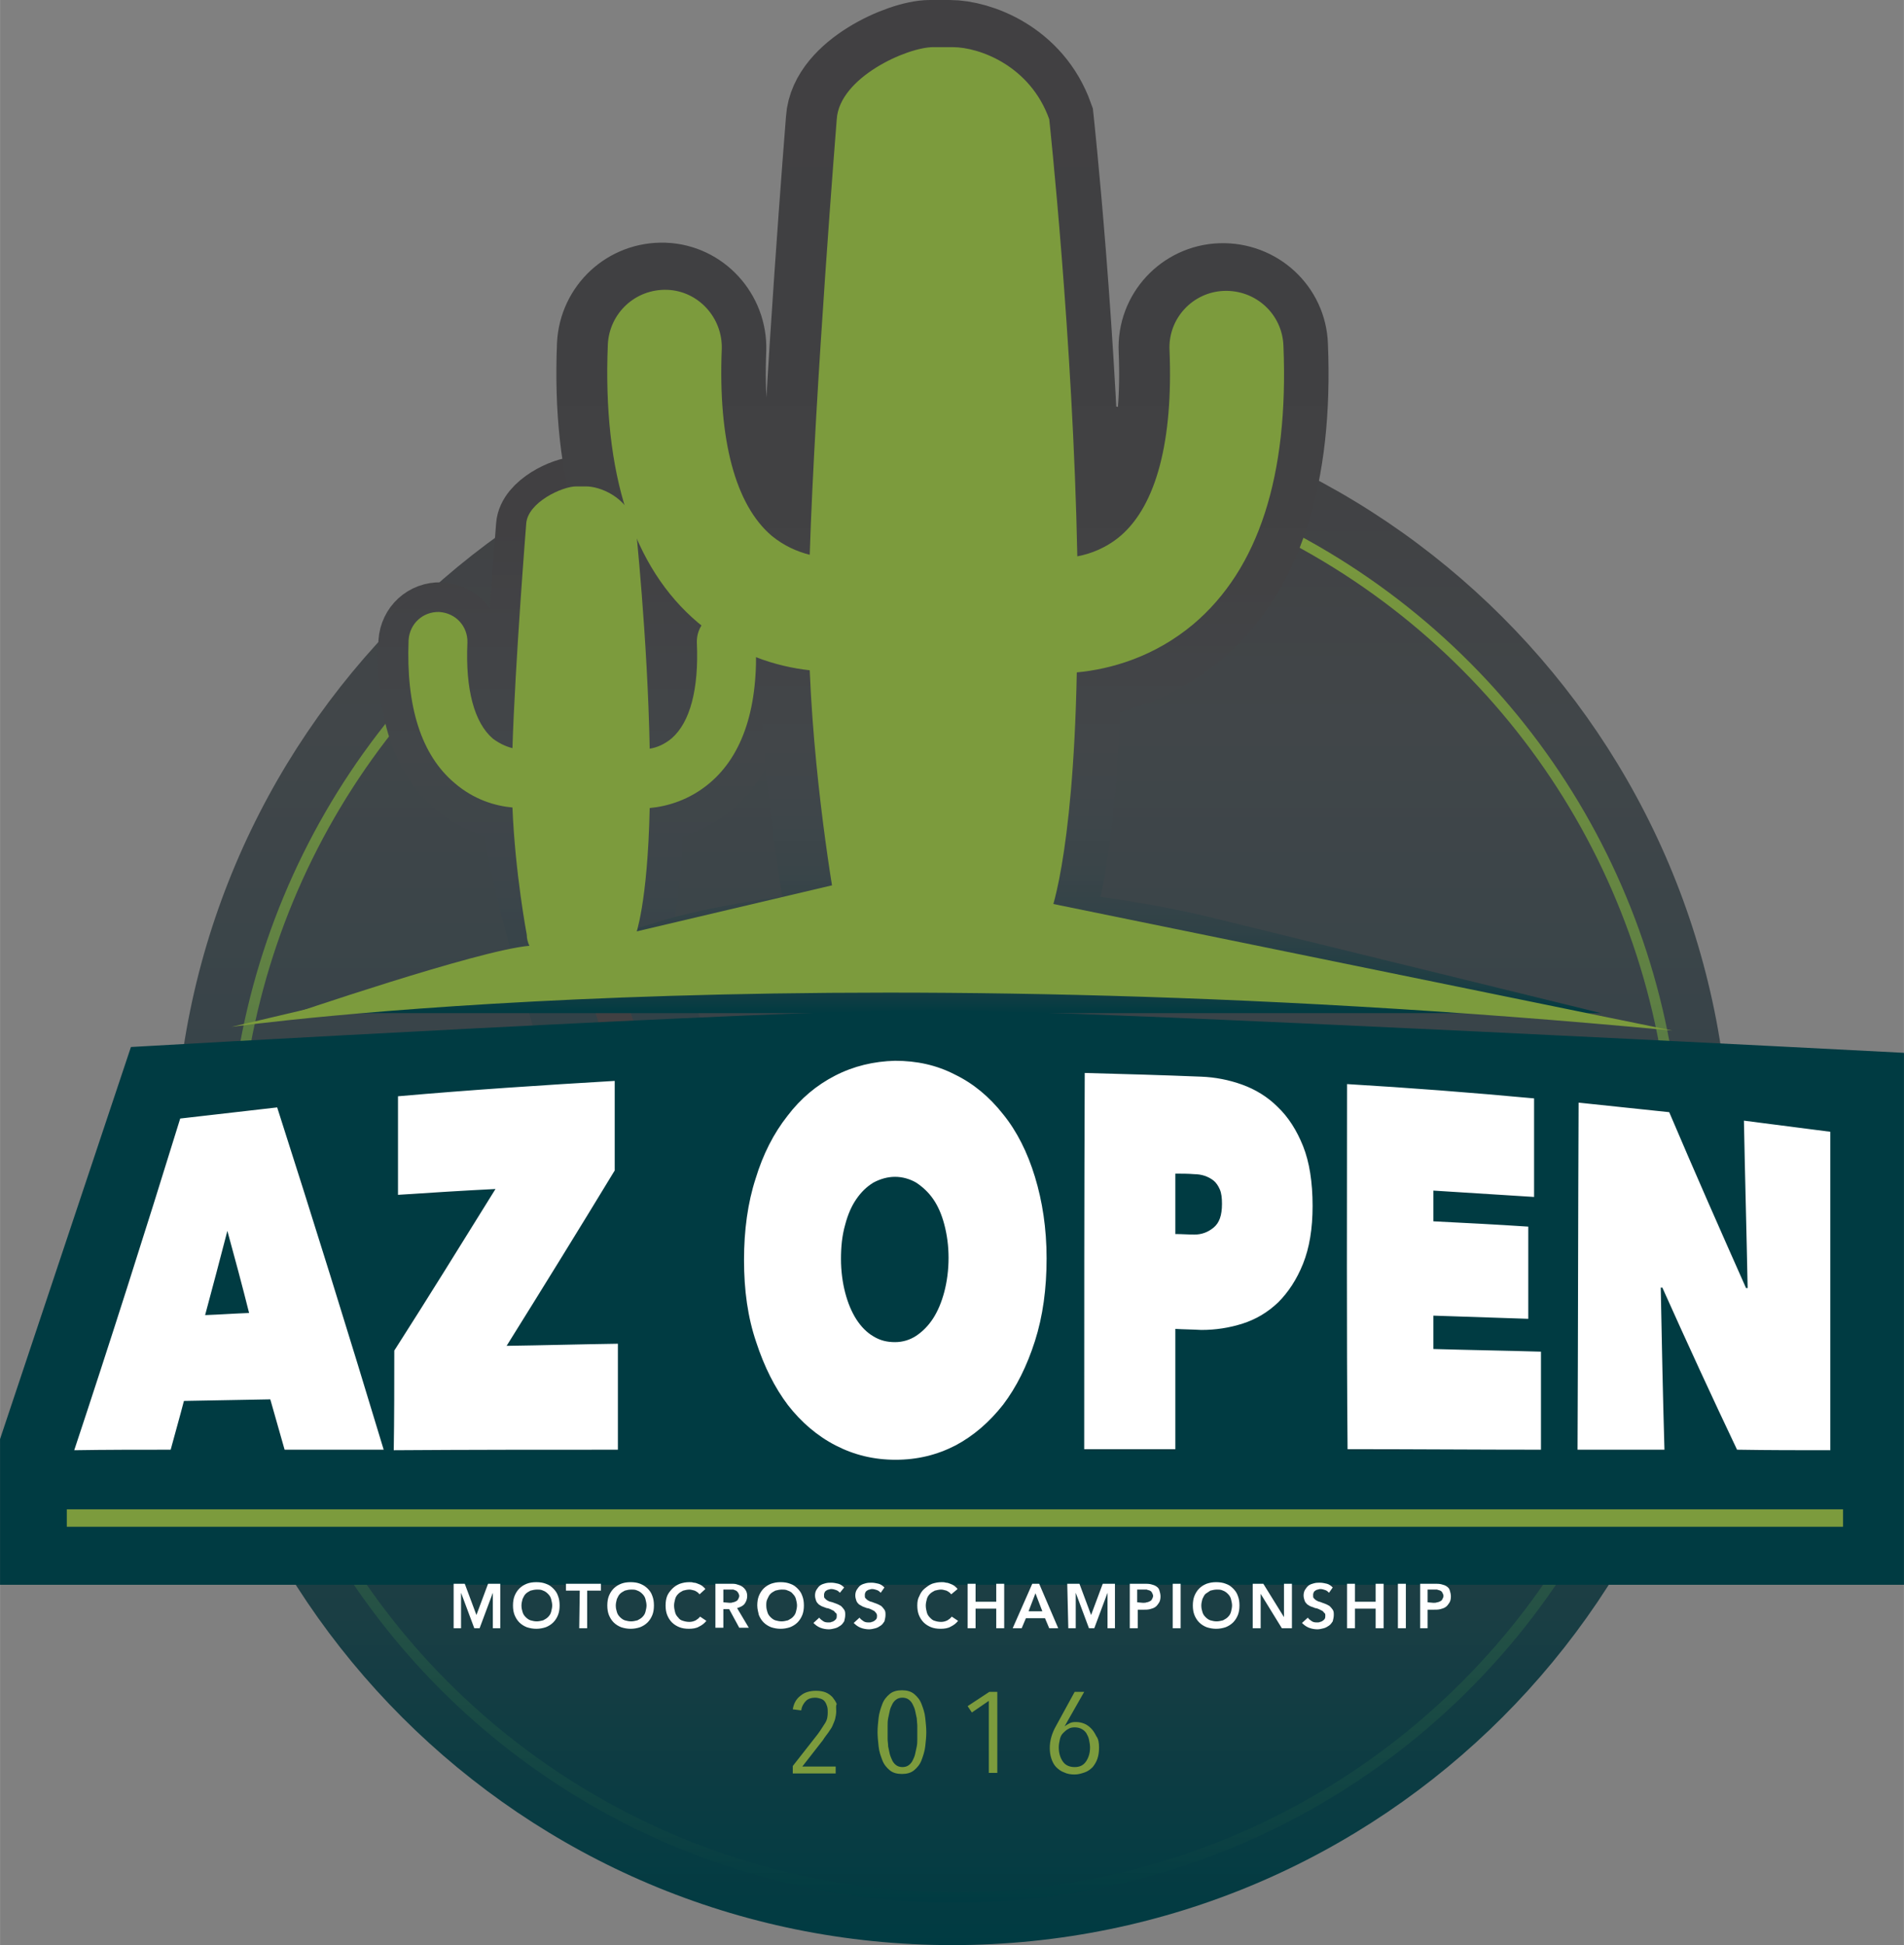 <svg id="Layer_1" xmlns="http://www.w3.org/2000/svg" viewBox="0 0 359.3 367.1" width="2447" height="2500"><rect x="0" y="0" width="359.3" height="367.1" fill="#808080" stroke="none"/><style>.st0{fill:url(#SVGID_1_)}.st1,.st2,.st3{fill:none;stroke:url(#SVGID_2_);stroke-width:2;stroke-miterlimit:10}.st2,.st3{fill:#414042;stroke:url(#SVGID_3_);stroke-width:12}.st3{fill:#58595b;stroke:url(#SVGID_4_);stroke-width:18}.st4{fill:#003b42}.st5{fill:#7c9b3d}.st6{fill:none;stroke:#7c9b3d;stroke-width:3.287;stroke-miterlimit:10}.st7{fill:#fff}</style><linearGradient id="SVGID_1_" gradientUnits="userSpaceOnUse" x1="179.667" y1="296.563" x2="179.667" y2="2.888" gradientTransform="matrix(1 0 0 -1 0 370)"><stop offset="0" stop-color="#414042"/><stop offset=".218" stop-color="#414649"/><stop offset=".423" stop-color="#384449"/><stop offset=".609" stop-color="#2c4146"/><stop offset=".773" stop-color="#1c3e44"/><stop offset=".909" stop-color="#0a3c43"/><stop offset="1" stop-color="#003b42"/></linearGradient><path class="st0" d="M326.5 220.3c0 81.1-65.7 146.8-146.8 146.8-81.1 0-146.8-65.7-146.8-146.8 0-81.1 65.7-146.8 146.8-146.8 81.1-.1 146.8 65.7 146.8 146.8z"/><linearGradient id="SVGID_2_" gradientUnits="userSpaceOnUse" x1="180.172" y1="285.226" x2="180.172" y2="10.89" gradientTransform="matrix(1 0 0 -1 0 370)"><stop offset="0" stop-color="#7c9b3d"/><stop offset=".151" stop-color="#74933f"/><stop offset=".378" stop-color="#5e7f44"/><stop offset=".651" stop-color="#3d6247"/><stop offset=".959" stop-color="#0b4043"/><stop offset="1" stop-color="#003b42"/></linearGradient><circle class="st1" cx="180.2" cy="221.9" r="136.2"/><linearGradient id="SVGID_3_" gradientUnits="userSpaceOnUse" x1="100.705" y1="283.725" x2="100.705" y2="143.34" gradientTransform="matrix(1 0 0 -1 0 370)"><stop offset="0" stop-color="#414042"/><stop offset=".09" stop-color="#414042"/><stop offset=".227" stop-color="#424346"/><stop offset=".395" stop-color="#424649"/><stop offset=".585" stop-color="#3c454a"/><stop offset=".793" stop-color="#2e4147"/><stop offset="1" stop-color="#003b42"/></linearGradient><path class="st2" d="M123 152.9c3.3-.3 7.5-1.5 11.3-4.7 6.3-5.3 9.3-14.4 8.7-27-.1-3.1-2.7-5.4-5.8-5.3-3.1.1-5.4 2.7-5.3 5.8.4 8.8-1.3 15-4.7 18-1.4 1.2-2.9 1.8-4.2 2-.4-21-2.7-42.5-2.7-42.5-1.8-5.2-6.8-7-9.3-7h-2c-2.6 0-9.1 3-9.4 7 0 0-2.1 26.3-2.6 42.4-1.2-.3-2.5-.9-3.7-1.8-3.5-3-5.2-9.3-4.8-18.1.1-3.1-2.2-5.6-5.3-5.8-3.1-.1-5.6 2.2-5.8 5.3-.5 12.6 2.4 21.7 8.7 27 3.6 3.1 7.6 4.3 10.9 4.6.5 12.4 10.9 44.1 10.9 44.1 0 .7-8.2 36.1-8.5 19-9.6.8-23.5-1-23.5-1l62.5-8.5c-5.6-1.4-3.9-3.1-9-3.5.3-.6-9.2-25.4-9.2-26.2.1.1 2.4-5.4 2.8-23.8z"/><linearGradient id="SVGID_4_" gradientUnits="userSpaceOnUse" x1="184.462" y1="370" x2="184.462" y2="178.672" gradientTransform="matrix(1 0 0 -1 0 370)"><stop offset="0" stop-color="#414042"/><stop offset=".331" stop-color="#404042"/><stop offset=".47" stop-color="#414143"/><stop offset=".573" stop-color="#424244"/><stop offset=".658" stop-color="#424447"/><stop offset=".732" stop-color="#424649"/><stop offset=".799" stop-color="#3f464a"/><stop offset=".86" stop-color="#3a4549"/><stop offset=".916" stop-color="#304247"/><stop offset=".967" stop-color="#1f3e44"/><stop offset="1" stop-color="#003b42"/></linearGradient><path class="st3" d="M202.6 126.8c6.4-.6 14.6-2.9 22-9.1 12.3-10.4 18-28 17-52.5-.2-5.9-5.2-10.5-11.2-10.3-5.9.2-10.6 5.2-10.3 11.2.7 17.1-2.5 29.2-9.2 35-2.7 2.3-5.6 3.4-8.2 3.9-.8-40.9-5.3-82.5-5.3-82.5C193.8 12.4 184.1 9 179.2 9h-3.7c-4.9 0-17.7 5.7-18.2 13.6 0 0-4.1 51-5.1 82.2-2.4-.6-4.9-1.7-7.2-3.6-6.8-5.8-10.1-18-9.4-35.2.2-5.9-4.4-11-10.3-11.2-6-.2-10.9 4.4-11.2 10.3-1 24.4 4.7 42.1 17 52.5 7.1 6 14.8 8.3 21.1 9 1 24.1 5.2 46.5 5.2 46.5 0 1.5.4 2.8 1 4-18.7 1.6-30.3 5.1-30.3 5.1h99.6c-11-2.7-21.5-4.3-31.3-5.1.6-1.2 1-2.6 1-4.1-.1.1 4.4-10.5 5.2-46.2z"/><path class="st4" d="M359.3 299.1H0v-27.5l24.7-74s122.2-7 150.9-7c28.8 0 183.7 8.1 183.7 8.1v100.4z"/><path class="st5" d="M122.6 152.5c3.3-.3 7.5-1.5 11.3-4.7 6.3-5.3 9.3-14.4 8.7-27-.1-3.1-2.7-5.4-5.8-5.3-3.1.1-5.4 2.7-5.3 5.8.4 8.8-1.3 15-4.7 18-1.4 1.2-2.9 1.8-4.2 2-.4-21-2.7-42.5-2.7-42.5-1.8-5.2-6.8-7-9.3-7h-1.9c-2.6 0-9.1 3-9.4 7 0 0-2.1 26.3-2.6 42.4-1.2-.3-2.5-.9-3.7-1.8-3.5-3-5.2-9.3-4.8-18.1.1-3.1-2.2-5.6-5.3-5.8-3.1-.1-5.6 2.2-5.8 5.3-.5 12.6 2.4 21.7 8.7 27 3.6 3.1 7.6 4.3 10.9 4.6.5 12.4 2.7 24 2.7 24 0 .7.2 1.5.5 2.1-9.6.8-45.8 13.2-45.8 13.2l81.5-10.6c-5.6-1.4-11.1-2.2-16.1-2.6.3-.6.5-1.4.5-2.1-.1 0 2.2-5.5 2.6-23.9z"/><path class="st5" d="M203.2 126.9c6.4-.6 14.6-2.9 22-9.1 12.3-10.4 18-28 17-52.5-.2-6-5.2-10.6-11.2-10.4-5.9.2-10.6 5.2-10.3 11.2.7 17.1-2.5 29.2-9.2 35-2.7 2.3-5.6 3.4-8.2 3.9-.8-40.9-5.3-82.5-5.3-82.5-3.6-10.1-13.2-13.6-18.2-13.6h-3.7c-4.9 0-17.7 5.7-18.2 13.6 0 0-4.1 51-5.1 82.2-2.4-.6-4.9-1.7-7.2-3.6-6.8-5.8-10.1-18-9.4-35.2.2-5.9-4.4-11-10.3-11.2-6-.2-10.9 4.4-11.2 10.3-1 24.4 4.7 42.1 17 52.5 7.1 6 14.8 8.3 21.1 9 1 24.1 5.2 46.5 5.2 46.5 0 1.5.4 2.8 1 4-18.7 1.6-30.3 5.1-30.3 5.1h99.6c-11-2.7-21.5-4.3-31.3-5.1.6-1.2 1-2.6 1-4.1 0 .3 4.5-10.3 5.2-46z"/><path class="st5" d="M43.7 193.8s105.9-15 271.9.7l-147.2-30.1-124.7 29.4z"/><path class="st6" d="M12.6 286.5h335.2"/><path class="st7" d="M34 211.1l18.3-2.1c6.7 20.9 13.4 42.4 20.1 64.6H53.7c-.9-3.2-1.8-6.3-2.7-9.5l-16.3.3c-.8 3.1-1.7 6.2-2.5 9.2-6.1 0-12.2 0-18.2.1 6.6-19.9 13.3-40.9 20-62.6zm8.9 21.2c-1.4 5.4-2.8 10.7-4.2 15.9 2.8-.1 5.5-.3 8.3-.4-1.3-5.2-2.7-10.4-4.1-15.5zM74.4 254.9c6.4-10 12.7-20.2 19.1-30.5-6.1.3-12.3.7-18.4 1.1v-18.6c13.6-1.2 27.3-2.1 40.9-2.9v16.9c-6.8 11.2-13.6 22.2-20.4 33.1 7-.1 14-.3 21-.4v20c-14.1 0-28.2 0-42.3.1.1-6.3.1-12.6.1-18.8zM140.4 237.8c0-5.6.7-10.8 2.2-15.4 1.4-4.6 3.4-8.5 6-11.8 2.5-3.3 5.5-5.8 9-7.6 3.5-1.8 7.3-2.7 11.3-2.8 4.1 0 7.8.8 11.3 2.6 3.5 1.7 6.5 4.2 9.1 7.5 2.6 3.2 4.6 7.2 6 11.8 1.4 4.6 2.2 9.7 2.2 15.4 0 5.7-.7 10.9-2.2 15.6-1.5 4.7-3.5 8.7-6 12-2.6 3.3-5.6 5.9-9 7.7-3.5 1.8-7.2 2.7-11.3 2.7s-7.8-.9-11.3-2.7c-3.5-1.8-6.5-4.4-9-7.6-2.5-3.3-4.5-7.3-6-11.9-1.6-4.7-2.3-9.8-2.3-15.5zm18.3-.2c0 2.3.3 4.5.8 6.4.5 1.9 1.2 3.6 2.1 5 .9 1.4 2 2.5 3.2 3.2 1.3.8 2.6 1.1 4.1 1.1 1.4 0 2.8-.4 4-1.2 1.2-.8 2.3-1.9 3.2-3.3.9-1.4 1.6-3.1 2.1-5s.8-4.1.8-6.4c0-2.3-.3-4.4-.8-6.3-.5-1.9-1.2-3.5-2.1-4.8-.9-1.3-2-2.3-3.2-3.1-1.2-.7-2.6-1.1-4-1.1s-2.8.4-4.1 1.1c-1.3.8-2.3 1.8-3.2 3.1-.9 1.3-1.6 2.9-2.1 4.8-.6 2.1-.8 4.2-.8 6.5zM221.8 250.8v22.7h-17.2c0-23.7 0-47.3.1-71 7.4.2 14.7.4 22 .7 2.6.1 5.2.6 7.7 1.5s4.8 2.3 6.7 4.2c2 1.9 3.6 4.4 4.8 7.4 1.2 3 1.8 6.8 1.8 11.3 0 4.3-.6 7.9-1.8 10.9-1.2 3-2.8 5.4-4.7 7.3-2 1.9-4.2 3.2-6.7 4-2.5.8-5.1 1.2-7.8 1.2-1.7-.1-3.3-.1-4.9-.2zm0-29.3v11.4c1.2 0 2.4.1 3.6.1 1.3 0 2.5-.4 3.6-1.3s1.6-2.3 1.6-4.5c0-1.1-.1-2-.4-2.7-.3-.7-.7-1.3-1.2-1.7-.5-.4-1.1-.7-1.7-.9-.6-.2-1.3-.3-1.9-.3-1.2-.1-2.4-.1-3.6-.1zM254.2 204.6c11.8.7 23.5 1.6 35.3 2.7v18.6c-6.3-.4-12.7-.8-19-1.2v5.8c6 .3 11.9.6 17.9 1v17.4c-6-.2-11.9-.4-17.9-.6v6.3c6.8.2 13.5.3 20.3.5v18.5c-12.2 0-24.3-.1-36.5-.1-.2-22.9-.1-45.9-.1-68.9zM297.9 208.1l17.1 1.8c4.8 11.3 9.7 22.4 14.5 33.2h.3c-.2-10.5-.5-21-.7-31.6 5.4.7 10.9 1.4 16.3 2.1v60.1c-5.9 0-11.7 0-17.6-.1-4.7-9.9-9.4-20.1-14.1-30.6h-.3c.2 10.2.4 20.4.7 30.6h-16.4c.1-21.8.1-43.6.2-65.5z"/><g><path class="st7" d="M85.4 298.9h2.3l2.2 5.9 2.2-5.9h2.3v8.4H93v-6.7l-2.5 6.7h-1l-2.5-6.7v6.7h-1.4v-8.4zM96.8 303c0-.7.1-1.3.3-1.8.2-.5.5-1 .9-1.4.4-.4.9-.7 1.4-.9.5-.2 1.1-.3 1.8-.3s1.3.1 1.8.3c.6.2 1 .5 1.4.9.4.4.7.8.9 1.4.2.5.3 1.1.3 1.8s-.1 1.3-.3 1.8c-.2.5-.5 1-.9 1.4-.4.4-.9.7-1.4.9-.6.2-1.2.3-1.8.3-.6 0-1.2-.1-1.8-.3-.5-.2-1-.5-1.4-.9-.4-.4-.7-.9-.9-1.4-.2-.5-.3-1.1-.3-1.8zm1.6 0c0 .5.1.9.2 1.2.1.4.3.7.6 1 .3.3.6.5.9.6.4.1.7.2 1.2.2.4 0 .8-.1 1.2-.2.4-.2.7-.4.9-.6.3-.3.5-.6.6-1 .1-.4.2-.8.2-1.2 0-.4-.1-.8-.2-1.2-.1-.4-.3-.7-.6-1-.3-.3-.6-.5-.9-.6-.4-.2-.7-.2-1.2-.2-.4 0-.8.1-1.2.2-.4.2-.7.4-.9.6-.3.3-.4.6-.6 1-.1.4-.2.8-.2 1.2zM109.4 300.2h-2.6v-1.3h6.6v1.3h-2.6v7.1h-1.5l.1-7.1zM114.6 303c0-.7.1-1.3.3-1.8.2-.5.5-1 .9-1.4.4-.4.9-.7 1.4-.9.5-.2 1.1-.3 1.8-.3s1.3.1 1.8.3c.5.2 1 .5 1.4.9.4.4.7.8.9 1.4.2.5.3 1.1.3 1.8s-.1 1.3-.3 1.8c-.2.5-.5 1-.9 1.4-.4.4-.9.7-1.4.9-.6.2-1.2.3-1.8.3-.6 0-1.2-.1-1.8-.3-.5-.2-1-.5-1.4-.9-.4-.4-.7-.9-.9-1.4-.2-.5-.3-1.1-.3-1.8zm1.6 0c0 .5.1.9.2 1.2.1.4.3.7.6 1 .3.3.6.5.9.6.4.1.7.2 1.2.2.4 0 .8-.1 1.2-.2.4-.2.7-.4.9-.6.3-.3.5-.6.6-1 .1-.4.2-.8.2-1.2 0-.4-.1-.8-.2-1.2-.1-.4-.3-.7-.6-1-.3-.3-.6-.5-.9-.6-.4-.2-.7-.2-1.2-.2s-.8.1-1.2.2c-.4.2-.7.4-.9.6-.3.3-.4.6-.6 1-.1.4-.2.8-.2 1.2zM132 300.9c-.2-.3-.5-.5-.9-.7-.4-.1-.7-.2-1-.2-.4 0-.8.1-1.2.2-.4.2-.7.4-.9.6-.3.3-.5.6-.6 1-.1.4-.2.8-.2 1.2 0 .5.1.9.2 1.3s.3.7.6 1c.2.3.5.5.9.6.3.1.7.2 1.2.2.4 0 .8-.1 1.2-.3.3-.2.6-.4.8-.7l1.2.8c-.4.5-.8.8-1.4 1.1-.5.3-1.2.4-1.9.4s-1.3-.1-1.8-.3c-.5-.2-1-.5-1.4-.9-.4-.4-.7-.9-.9-1.4-.2-.5-.3-1.1-.3-1.8s.1-1.3.3-1.8c.2-.5.6-1 1-1.4.4-.4.9-.7 1.4-.9.6-.2 1.1-.3 1.8-.3.3 0 .5 0 .8.1.3 0 .6.1.8.2.3.1.5.2.8.4.2.2.4.3.6.6l-1.1 1zM135 298.9h2.9c.4 0 .8 0 1.1.1s.7.2 1 .4c.3.2.5.4.7.7.2.3.3.7.3 1.1 0 .6-.2 1.1-.5 1.5-.3.4-.8.6-1.4.8l2.2 3.7h-1.8l-1.9-3.5h-1.1v3.5H135v-8.3zm2.7 3.6c.2 0 .4 0 .6-.1.2 0 .4-.1.6-.2.2-.1.3-.2.4-.4.1-.2.2-.4.2-.6 0-.2-.1-.4-.2-.6-.1-.1-.2-.3-.4-.4-.2-.1-.3-.1-.5-.2h-1.9v2.4l1.2.1zM142.9 303c0-.7.1-1.3.3-1.8.2-.5.5-1 .9-1.4.4-.4.9-.7 1.4-.9.6-.2 1.1-.3 1.8-.3s1.3.1 1.8.3c.6.2 1 .5 1.4.9s.7.8.9 1.4c.2.5.3 1.1.3 1.8s-.1 1.3-.3 1.8c-.2.5-.5 1-.9 1.4-.4.4-.9.7-1.4.9-.6.2-1.2.3-1.8.3-.6 0-1.2-.1-1.8-.3-.5-.2-1-.5-1.4-.9-.4-.4-.7-.9-.9-1.4-.1-.5-.3-1.1-.3-1.8zm1.7 0c0 .5.1.9.2 1.2.1.4.3.7.6 1 .3.3.6.5.9.6.4.1.7.2 1.2.2.4 0 .8-.1 1.2-.2.4-.2.7-.4.9-.6.3-.3.5-.6.6-1 .1-.4.2-.8.2-1.2 0-.4-.1-.8-.2-1.2-.1-.4-.3-.7-.6-1-.2-.3-.6-.5-.9-.6-.4-.2-.7-.2-1.2-.2-.4 0-.8.1-1.2.2-.4.2-.7.4-.9.6-.3.3-.4.6-.6 1-.2.4-.2.8-.2 1.2zM158.5 300.6c-.2-.2-.4-.4-.7-.5-.3-.1-.6-.2-.9-.2-.2 0-.3 0-.5.1-.2 0-.3.1-.5.2-.1.1-.3.2-.3.4-.1.1-.1.3-.1.5s0 .4.1.5l.3.3c.1.1.3.2.5.3.2.1.4.1.7.2.3.1.5.2.8.3.3.1.6.3.8.4.2.2.4.4.6.7.2.3.2.6.2 1s-.1.8-.2 1.2c-.2.3-.4.6-.7.8-.3.2-.6.4-1 .5-.4.1-.8.2-1.2.2-.5 0-1.1-.1-1.6-.3-.5-.2-.9-.5-1.3-.9l1.1-1c.2.3.5.5.8.7.3.2.7.2 1 .2.2 0 .4 0 .5-.1.2 0 .3-.1.5-.2.1-.1.3-.2.4-.4.1-.2.1-.3.1-.6 0-.2 0-.4-.2-.5s-.2-.3-.4-.4l-.6-.3c-.2-.1-.5-.2-.7-.2-.3-.1-.5-.2-.8-.3-.3-.1-.5-.3-.7-.4-.2-.2-.4-.4-.5-.7-.1-.3-.2-.6-.2-1s.1-.8.3-1.1c.2-.3.4-.6.7-.8.3-.2.6-.3 1-.4.4-.1.7-.1 1.1-.1.4 0 .9.1 1.3.2s.8.4 1.1.7l-.8 1zM166.2 300.6c-.2-.2-.4-.4-.7-.5-.3-.1-.6-.2-.9-.2-.2 0-.3 0-.5.1-.2 0-.3.1-.5.2-.1.1-.3.2-.3.4-.1.1-.1.3-.1.5s0 .4.1.5l.3.3c.1.1.3.2.5.3.2.1.4.1.6.2.3.1.5.2.8.3.3.1.6.3.8.4.2.2.4.4.6.7.2.3.2.6.2 1s-.1.8-.2 1.2c-.2.3-.4.6-.7.8-.3.2-.6.4-1 .5-.4.1-.8.2-1.2.2-.5 0-1.1-.1-1.6-.3-.5-.2-.9-.5-1.3-.9l1.1-1c.2.3.5.5.8.7.3.2.7.2 1 .2.2 0 .4 0 .5-.1.2 0 .3-.1.5-.2.1-.1.3-.2.4-.4.1-.2.1-.3.1-.6 0-.2-.1-.4-.2-.5-.1-.1-.2-.3-.4-.4l-.6-.3c-.2-.1-.5-.2-.7-.2-.3-.1-.5-.2-.8-.3-.2-.1-.5-.3-.7-.4-.2-.2-.4-.4-.5-.7-.1-.3-.2-.6-.2-1s.1-.8.3-1.1c.2-.3.4-.6.7-.8.3-.2.6-.3 1-.4.4-.1.7-.1 1.1-.1.4 0 .9.1 1.3.2s.8.4 1.1.7l-.7 1zM179.5 300.9c-.2-.3-.5-.5-.9-.7-.4-.1-.7-.2-1-.2-.4 0-.8.1-1.2.2-.4.2-.7.4-.9.6-.3.3-.5.6-.6 1-.1.4-.2.8-.2 1.2 0 .5.1.9.2 1.3s.3.7.6 1c.3.3.5.5.9.6.3.1.7.2 1.2.2.4 0 .8-.1 1.2-.3.3-.2.6-.4.8-.7l1.2.8c-.4.5-.8.8-1.4 1.1-.5.3-1.2.4-1.9.4s-1.3-.1-1.8-.3c-.5-.2-1-.5-1.4-.9-.4-.4-.7-.9-.9-1.4-.2-.5-.3-1.1-.3-1.8s.1-1.3.4-1.8c.2-.5.5-1 1-1.4s.9-.7 1.4-.9c.6-.2 1.2-.3 1.8-.3.3 0 .5 0 .8.1.3 0 .6.1.8.2.3.1.5.2.8.4.2.2.4.3.6.6l-1.2 1zM182.6 298.9h1.5v3.4h3.9v-3.4h1.5v8.4H188v-3.7h-3.9v3.7h-1.5v-8.4zM194.8 298.9h1.3l3.6 8.4H198l-.8-1.9h-3.6l-.8 1.9h-1.7l3.7-8.4zm1.9 5.2l-1.3-3.4-1.3 3.4h2.6zM201.4 298.9h2.3l2.2 5.9 2.2-5.9h2.3v8.4H209v-6.7l-2.5 6.7h-1l-2.5-6.7v6.7h-1.4l-.2-8.4zM213.2 298.9h2.7c.5 0 .9 0 1.3.1s.7.2 1 .4c.3.2.5.4.6.8.1.3.2.7.2 1.1 0 .5-.1.9-.3 1.2-.2.3-.4.6-.7.8-.3.2-.6.3-1 .4-.4.1-.8.1-1.2.1h-1.1v3.5h-1.5v-8.4zm2.5 3.6c.2 0 .5 0 .7-.1.2 0 .4-.1.6-.2.2-.1.3-.2.4-.4.1-.2.2-.4.2-.6 0-.2-.1-.4-.2-.6-.1-.2-.2-.3-.4-.4-.2-.1-.4-.1-.6-.2h-1.8v2.4l1.1.1zM221.3 298.9h1.5v8.4h-1.5v-8.4zM225.1 303c0-.7.1-1.3.3-1.8.2-.5.5-1 .9-1.4s.9-.7 1.4-.9c.6-.2 1.1-.3 1.8-.3s1.3.1 1.8.3c.6.2 1 .5 1.4.9.4.4.7.8.9 1.4.2.5.3 1.1.3 1.8s-.1 1.3-.3 1.8c-.2.5-.5 1-.9 1.4-.4.4-.9.7-1.4.9-.6.2-1.2.3-1.8.3-.6 0-1.2-.1-1.8-.3-.5-.2-1-.5-1.4-.9-.4-.4-.7-.9-.9-1.4-.2-.5-.3-1.1-.3-1.8zm1.6 0c0 .5.1.9.2 1.2.1.4.3.7.6 1 .3.3.6.5.9.6.4.1.7.2 1.2.2.4 0 .8-.1 1.2-.2.4-.2.7-.4.9-.6.3-.3.5-.6.6-1 .1-.4.2-.8.2-1.2 0-.4-.1-.8-.2-1.2-.1-.4-.3-.7-.6-1-.3-.3-.6-.5-.9-.6-.4-.2-.7-.2-1.2-.2-.4 0-.8.1-1.2.2l-.9.6c-.3.3-.4.6-.6 1-.1.4-.2.8-.2 1.2zM236.4 298.9h2l3.9 6.3v-6.3h1.5v8.4h-1.9l-4-6.5v6.5h-1.5v-8.4zM250.8 300.6c-.2-.2-.4-.4-.7-.5-.3-.1-.6-.2-.9-.2-.2 0-.3 0-.5.1-.2 0-.3.1-.5.2-.1.1-.3.2-.3.4-.1.1-.1.3-.1.5s0 .4.1.5l.3.3c.1.1.3.2.5.3.2.1.4.1.6.2.3.1.5.2.8.3.3.1.6.3.8.4.2.2.4.4.6.7.2.3.2.6.2 1s-.1.8-.2 1.2c-.2.3-.4.6-.7.8s-.6.4-1 .5c-.4.1-.8.2-1.2.2-.5 0-1.1-.1-1.6-.3-.5-.2-.9-.5-1.3-.9l1.1-1c.2.3.5.5.8.7.3.2.7.2 1 .2.2 0 .4 0 .5-.1.2 0 .3-.1.5-.2.1-.1.3-.2.4-.4.1-.2.1-.3.1-.6 0-.2 0-.4-.2-.5-.1-.1-.2-.3-.4-.4l-.6-.3c-.2-.1-.5-.2-.7-.2-.2-.1-.5-.2-.8-.3-.3-.1-.5-.3-.7-.4-.2-.2-.4-.4-.5-.7-.1-.3-.2-.6-.2-1s.1-.8.3-1.1c.2-.3.4-.6.7-.8.3-.2.6-.3 1-.4.4-.1.7-.1 1.1-.1.4 0 .9.1 1.3.2s.8.4 1.1.7l-.7 1zM254.2 298.9h1.5v3.4h3.9v-3.4h1.5v8.4h-1.5v-3.7h-3.9v3.7h-1.5v-8.4zM263.8 298.9h1.5v8.4h-1.5v-8.4zM268 298.9h2.7c.5 0 .9 0 1.3.1s.7.2 1 .4c.3.2.5.4.6.8.1.3.2.7.2 1.1 0 .5-.1.9-.3 1.2-.2.3-.4.6-.7.8-.3.2-.6.3-1 .4-.4.1-.8.1-1.3.1h-1.1v3.5H268v-8.4zm2.5 3.6c.2 0 .5 0 .7-.1.2 0 .4-.1.6-.2.2-.1.3-.2.4-.4.1-.2.2-.4.2-.6 0-.2-.1-.4-.2-.6-.1-.2-.2-.3-.4-.4-.2-.1-.4-.1-.6-.2h-1.8v2.4l1.1.1z"/></g><g><path class="st5" d="M157.8 323c0 .5-.1.9-.2 1.4-.1.4-.3.8-.5 1.3s-.5.8-.8 1.3c-.3.4-.7.9-1 1.4l-3.9 5h6.3v1.3h-8.1v-1.4l4.7-6c.6-.8 1-1.5 1.4-2.1s.5-1.3.5-2c0-.4 0-.7-.1-1.1-.1-.3-.2-.6-.4-.9-.2-.3-.5-.5-.8-.6-.3-.1-.7-.2-1.1-.2-.7 0-1.3.2-1.7.6-.4.4-.8 1-.9 1.8l-1.6-.2c.2-1.2.7-2 1.5-2.6.7-.6 1.7-.9 2.9-.9.7 0 1.3.1 1.8.3.5.2.9.5 1.3.9.3.4.6.8.8 1.3-.2.3-.1.8-.1 1.4zM174.8 326.9c0 .9-.1 1.8-.2 2.7-.1.9-.4 1.8-.7 2.6-.3.8-.8 1.4-1.4 1.9-.6.5-1.4.7-2.3.7s-1.7-.2-2.3-.7c-.6-.5-1.1-1.1-1.4-1.9-.3-.8-.6-1.6-.7-2.6-.1-.9-.2-1.9-.2-2.7 0-.9.1-1.8.2-2.7.1-.9.4-1.8.7-2.6.3-.8.8-1.4 1.4-1.9.6-.5 1.4-.7 2.3-.7s1.7.2 2.3.7c.6.5 1.1 1.1 1.4 1.9s.6 1.6.7 2.6.2 1.8.2 2.7zm-1.7 0v-1.2c0-.4-.1-1-.1-1.4-.1-.5-.2-1-.3-1.4-.1-.5-.3-.9-.5-1.3s-.5-.7-.8-.9c-.3-.2-.7-.3-1.1-.3-.4 0-.8.1-1.1.3-.3.2-.6.5-.8.9-.2.4-.4.8-.5 1.3-.1.5-.2 1-.3 1.4-.1.5-.1 1-.1 1.4v2.5c0 .5.1.9.1 1.4.1.5.2 1 .3 1.4s.3.9.5 1.3.5.7.8.9c.3.2.7.3 1.1.3.4 0 .8-.1 1.1-.3.3-.2.6-.5.8-.9.2-.4.4-.8.5-1.3.1-.5.2-.9.3-1.4s.1-1 .1-1.4v-1.3zM186.6 334.6V321l-3.2 2.2-.8-1.2 4.1-2.7h1.5v15.3h-1.6zM207.4 329.8c0 .8-.1 1.5-.3 2.1s-.5 1.1-.9 1.6c-.4.4-.9.8-1.5 1-.6.2-1.2.4-1.9.4s-1.4-.1-2-.4c-.6-.2-1.1-.6-1.5-1-.4-.4-.7-1-.9-1.6-.2-.6-.3-1.3-.3-2s.1-1.4.3-2.1c.2-.7.5-1.4.9-2.1l3.5-6.4h1.8l-3.7 6.5c.3-.2.6-.4 1-.6s.8-.2 1.2-.2c.5 0 1 .1 1.5.3.5.2.9.5 1.3.9s.7.9 1 1.5c.4.5.5 1.3.5 2.1zm-1.7 0c0-.5-.1-1-.2-1.5s-.3-.8-.5-1.2c-.2-.3-.5-.6-.9-.8-.4-.2-.8-.3-1.3-.3s-.9.1-1.2.3c-.4.2-.7.5-1 .8-.3.3-.5.7-.6 1.2-.1.5-.2.9-.2 1.5 0 1.1.3 2 .8 2.7.5.7 1.3 1 2.2 1s1.6-.3 2.1-1 .8-1.6.8-2.7z"/></g></svg>